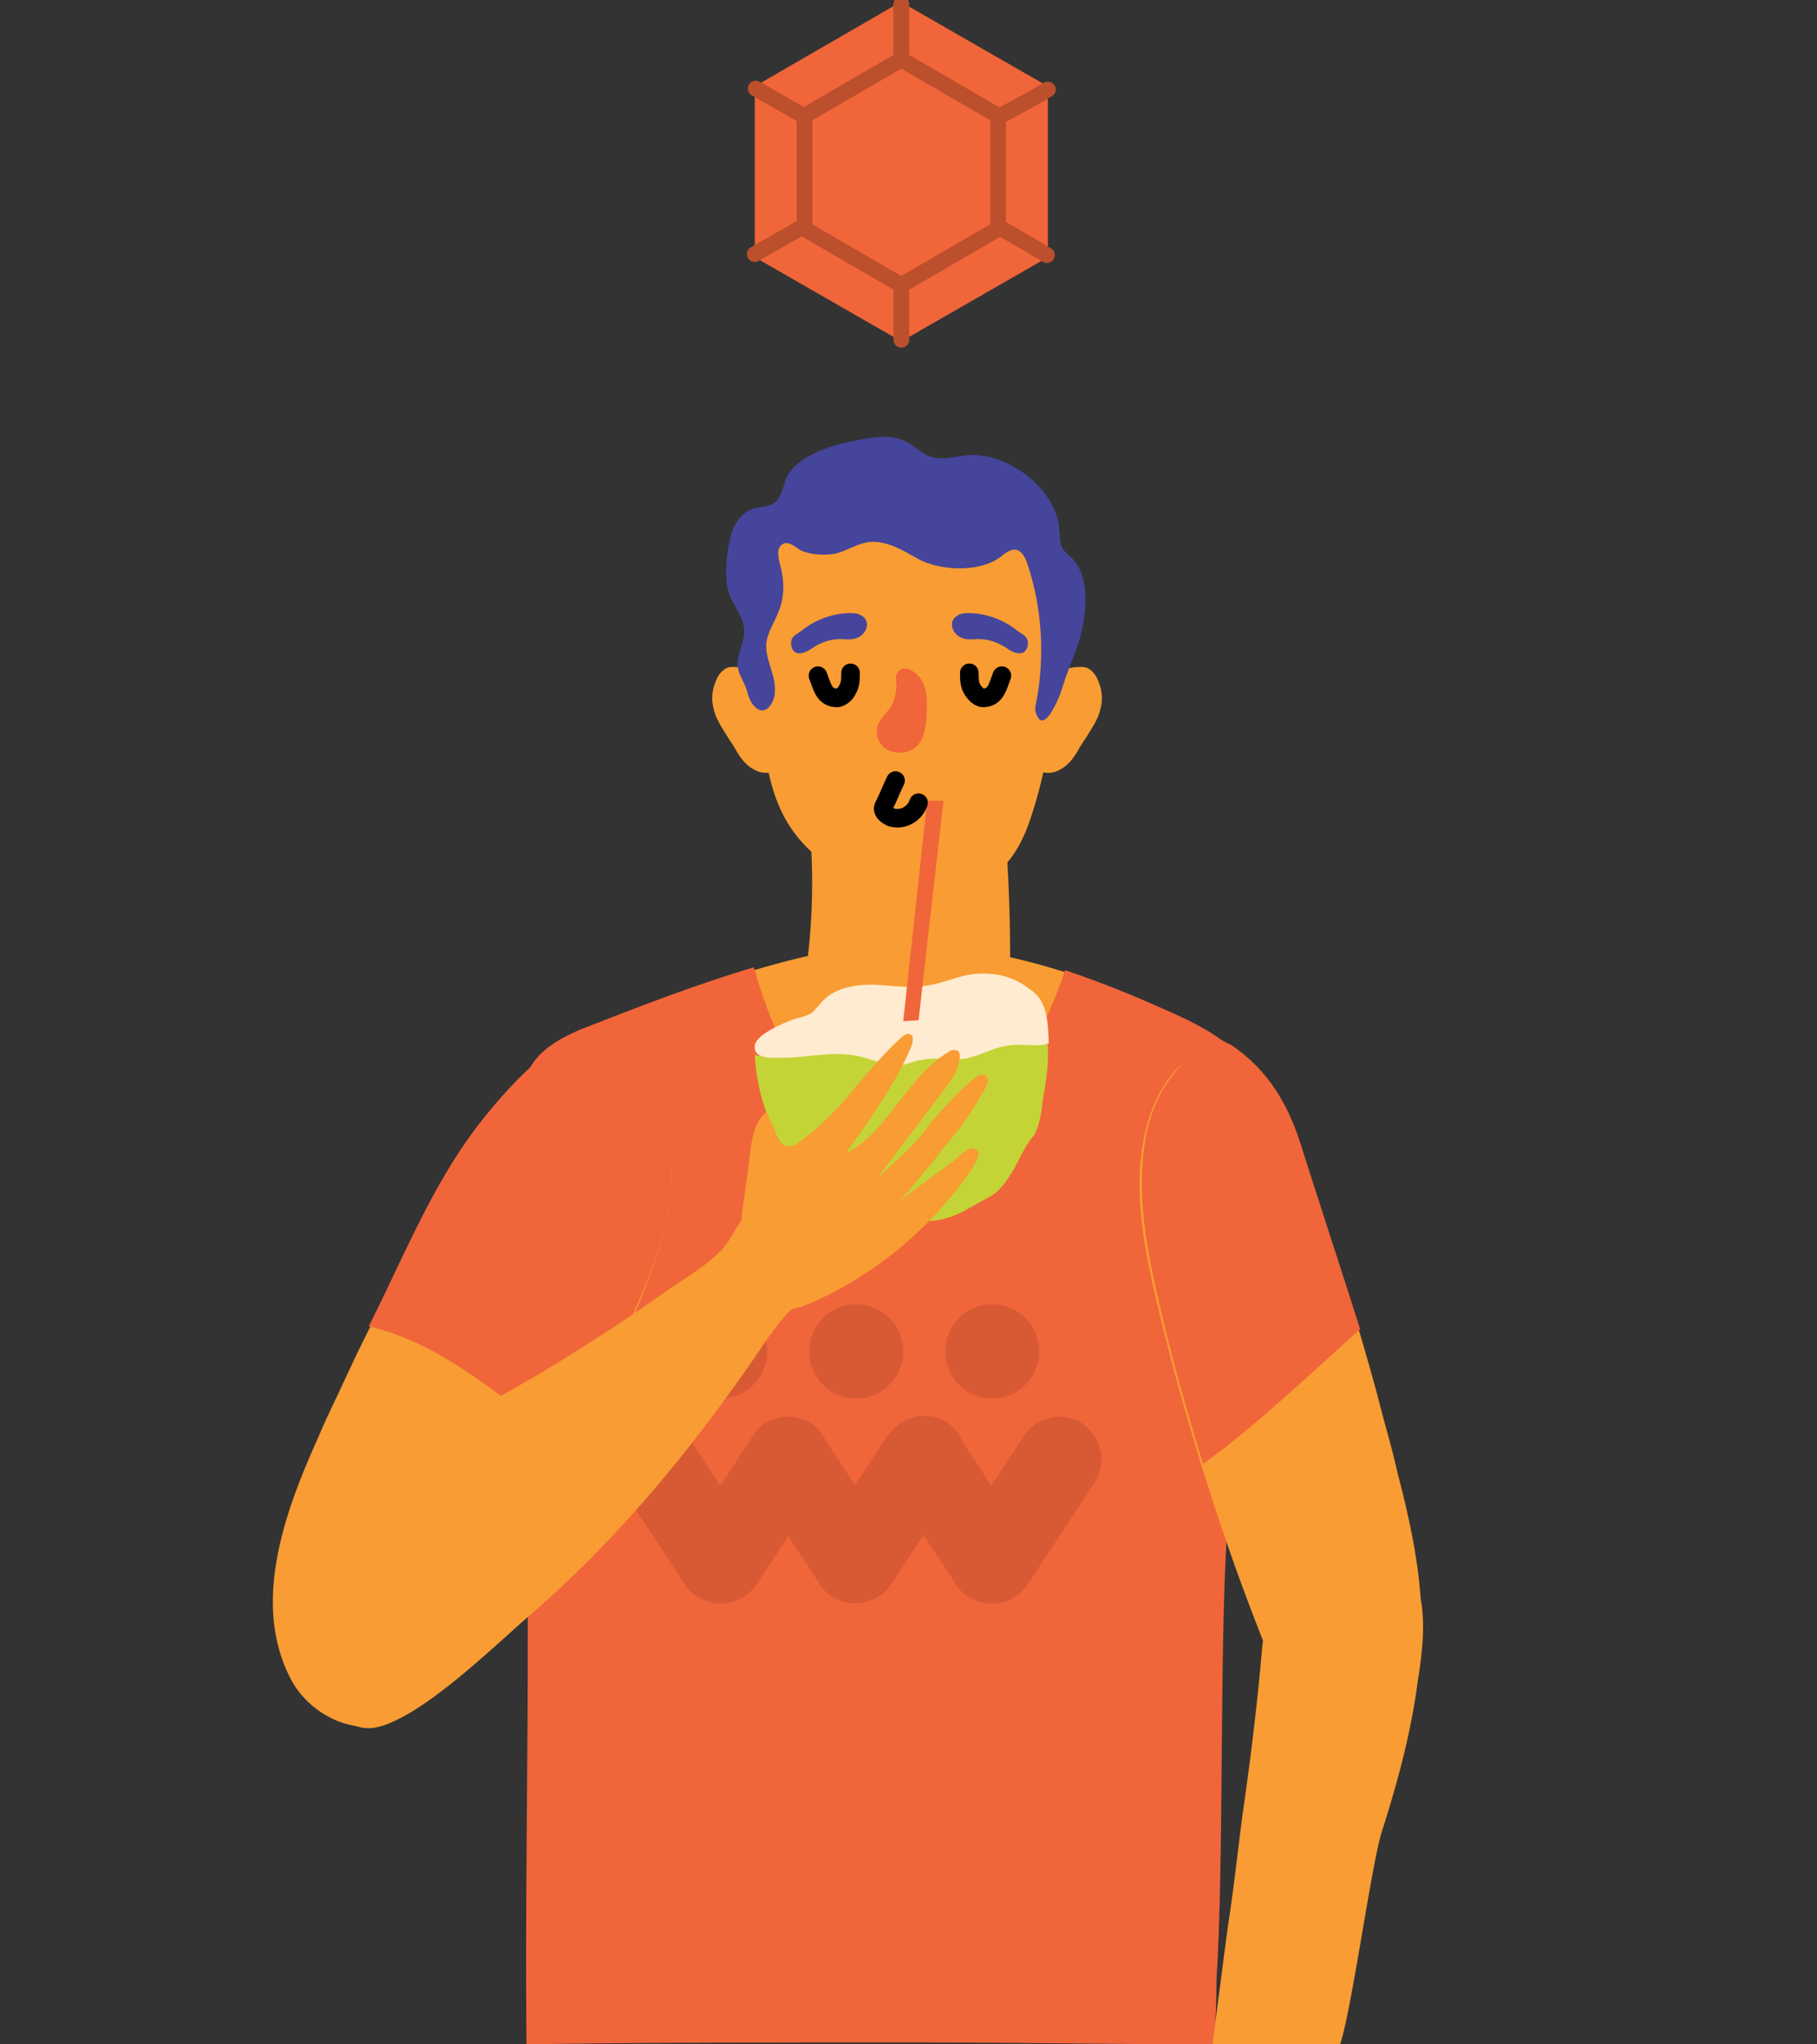 <svg width="80" height="90" fill="none" xmlns="http://www.w3.org/2000/svg"><rect width="100%" height="100%" fill="#333333" stroke="none"/><g clip-path="url(#a)"><path d="M39.515 52.33c.675.043 1.307-.423 1.856-.889 2.488-2.288 4.386-5.296 5.524-8.644-3.247-1.017-6.62-1.568-9.784-1.017-1.307.212-2.614.551-3.922.932.928 3.263 2.573 6.23 4.808 8.645.38.466.885.932 1.518.974Z" fill="#F89C33"/><path d="M54.064 46.016c-.59-.508-1.307-.89-2.024-1.229-1.645-.763-3.374-1.483-5.145-2.076-1.138 3.39-3.079 6.44-5.567 8.729-.506.508-1.138.974-1.813.932-.59-.042-1.096-.55-1.56-1.017-2.193-2.415-3.838-5.466-4.766-8.771-2.572.763-5.187 1.78-7.675 2.754-.843.381-1.771.847-2.235 1.78-.928 1.864-.801 3.56-.548 5.593.295 2.458.21 5.042.295 7.458.422 11.652.068 18.856.152 29.83 4.917-.084 10.94-.084 16.843-.084 4.766 0 9.146.084 13.36.084.177-.472.177-2.67.177-2.796.338-5.297.127-14.323.464-19.746.211-3.348 1.139-6.144 1.35-9.492.042-.805.084-1.61.168-2.415.169-3.517 1.265-7.161-1.476-9.534Z" fill="#F1653A"/><path d="M31.713 61.568c1.141 0 2.067-.93 2.067-2.076a2.071 2.071 0 0 0-2.067-2.076c-1.141 0-2.066.93-2.066 2.076 0 1.147.925 2.076 2.066 2.076ZM37.702 61.568c1.141 0 2.066-.93 2.066-2.076a2.071 2.071 0 0 0-2.066-2.076c-1.142 0-2.067.93-2.067 2.076 0 1.147.925 2.076 2.067 2.076ZM47.654 62.67c-.295-.212-.674-.297-1.012-.297-.126 0-.253 0-.38.042-.505.085-.885.382-1.18.805l-2.952 4.492c-.253.424-.38.89-.253 1.398.084.509.38.89.801 1.186.422.255.886.382 1.392.255a1.939 1.939 0 0 0 1.18-.805l2.953-4.492c.253-.424.38-.89.253-1.398-.127-.509-.422-.932-.802-1.187ZM27.2 65.254l2.953 4.492c.253.424.675.678 1.18.805.507.084.97 0 1.392-.255.844-.55 1.097-1.694.506-2.584L30.28 63.22c-.253-.423-.674-.678-1.18-.805-.127-.042-.253-.042-.38-.042-.38 0-.717.127-1.012.296-.801.551-1.054 1.738-.506 2.585ZM43.69 61.568c1.141 0 2.067-.93 2.067-2.076a2.071 2.071 0 0 0-2.067-2.076c-1.141 0-2.066.93-2.066 2.076 0 1.147.925 2.076 2.066 2.076Z" fill="#D75A34"/><path d="M35.72 62.67c-.296-.212-.675-.297-1.013-.297-.126 0-.253 0-.38.042-.505.085-.885.382-1.18.805l-2.952 4.492c-.253.424-.38.89-.253 1.398.084.509.38.89.801 1.186.422.255.886.382 1.392.255a1.938 1.938 0 0 0 1.18-.805l2.953-4.492c.253-.424.38-.89.253-1.398-.127-.509-.422-.932-.802-1.187Z" fill="#D75A34"/><path d="M32.894 63.856c-.084.509 0 .974.253 1.398l2.952 4.492c.253.424.675.678 1.18.805.507.084.97 0 1.392-.255.844-.55 1.097-1.694.506-2.584l-2.952-4.492c-.253-.423-.674-.678-1.18-.805-.127-.042-.253-.042-.38-.042-.38 0-.717.127-1.012.296-.38.255-.633.678-.76 1.187Z" fill="#D75A34"/><path d="m39.093 63.178-2.952 4.491c-.253.424-.38.89-.253 1.398.085.509.38.89.802 1.187.421.254.885.381 1.391.254a1.94 1.94 0 0 0 1.181-.805l2.952-4.491a1.9 1.9 0 0 0-.506-2.585c-.295-.212-.675-.297-1.012-.297-.127 0-.253 0-.38.042a2.24 2.24 0 0 0-1.223.806Z" fill="#D75A34"/><path d="m39.136 65.254 2.952 4.492c.253.424.674.678 1.18.805.507.084.97 0 1.392-.255.843-.55 1.097-1.694.506-2.584l-2.952-4.492c-.253-.423-.675-.678-1.18-.805-.127-.042-.254-.042-.38-.042-.38 0-.717.127-1.012.296-.844.551-1.055 1.738-.506 2.585Z" fill="#D75A34"/><path d="M20.875 50.127a14.25 14.25 0 0 0-1.35 2.161c-1.349 2.5-2.699 5-3.921 7.543-.211.466-.422.89-.633 1.355-.338.72-.675 1.399-.97 2.12-1.434 3.177-2.994 7.33-1.139 10.72.886 1.567 2.995 2.542 4.555 1.652.632-.381 1.096-.974 1.518-1.61a84.81 84.81 0 0 0 9.11-16.483c.927-2.204 1.77-4.576 1.433-6.907-.169-1.229-.717-2.415-1.603-3.263-.843-.89-2.066-.762-3.12-.339-.211.085-.38.17-.549.255-1.391.678-2.445 1.652-3.331 2.796ZM44.07 34.492c.337 3.178.463 6.398.38 9.619 0 .254-.043.508-.17.72-.168.254-.505.297-.758.339a16.11 16.11 0 0 1-7.085-.72c-.38-.127-.802-.297-.97-.72-.085-.255-.042-.551 0-.848.38-2.585.38-5.212.042-7.797l8.56-.593Z" fill="#F89C33"/><path d="M33.484 30.932c.127 1.822.253 3.771 1.223 5.339 1.181 1.907 3.416 2.966 5.651 3.05 1.35.085 2.826-.21 3.838-1.186.59-.593.97-1.44 1.223-2.245a19.646 19.646 0 0 0 .59-10c-.295-1.441-.8-2.924-1.813-3.983-2.572-2.67-7.338-1.568-9.489 1.144-1.94 2.373-1.391 5.084-1.223 7.88Z" fill="#F89C33"/><path d="M47.528 29.363c.168 0 .295 0 .421.085.127.085.253.212.338.381.21.424.295.89.169 1.356-.085.424-.338.805-.549 1.144-.126.212-.253.382-.38.594-.21.38-.463.762-.885.974-.38.212-.928.17-1.138-.212-.085-.127-.085-.296-.127-.423-.127-1.399.253-3.899 2.15-3.899ZM32.346 29.363c-.17 0-.296 0-.422.085a1 1 0 0 0-.337.381c-.211.424-.296.89-.17 1.356.085.424.338.805.55 1.144.126.212.252.382.379.594.21.38.464.762.885.974.38.212.928.17 1.139-.212.084-.127.084-.296.126-.423.17-1.399-.253-3.899-2.15-3.899Z" fill="#F89C33"/><path d="M44.407 45.974c-.675.085-1.308.509-1.982.593-.59.085-1.223-.042-1.814.043-.337.084-.674.212-1.054.254-.59.042-1.138-.212-1.687-.381-1.518-.382-3.163.296-4.639-.043.085 1.653.633 3.263 1.603 4.577a7.682 7.682 0 0 0 2.362 2.16c.38.212.97.636 1.433.678.59.043 1.139-.211 1.73-.127.759.085 1.307-.042 2.024-.38l1.139-.637c.168-.084.337-.211.463-.339.211-.211.38-.466.548-.72.338-.55.59-1.229 1.012-1.695.212-.423.296-.89.338-1.313.127-.805.295-1.653.253-2.458 0-.127 0-.254-.042-.381a1.243 1.243 0 0 1-.422.084c-.38.085-.801 0-1.265.085Z" fill="#C4D436"/><path d="M43.985 42.923a3.825 3.825 0 0 0-1.391 0c-.59.127-1.181.381-1.771.466-.76.127-1.56 0-2.362-.042-.801 0-1.645.127-2.193.678-.169.17-.337.38-.506.55-.253.17-.548.212-.801.297-.38.127-1.73.678-1.73 1.187-.042.593.802.508 1.181.508 1.181 0 2.362-.339 3.5-.042.549.127 1.14.423 1.687.381.338-.042.675-.212 1.055-.254.59-.127 1.223.042 1.813-.043.675-.127 1.308-.508 1.982-.593.422-.042.886 0 1.308 0 .126 0 .253-.042.421-.085-.042-.932-.042-1.906-.885-2.415a3 3 0 0 0-1.308-.593Z" fill="#FFEBCF"/><path d="m39.768 44.957 1.054-9.703h.717l-1.096 9.661-.675.042Z" fill="#F1653A"/><path d="M34.328 50.253c.084.085.169.17.337.212.253.042.506-.17.717-.339.253-.17.506-.381.717-.593a12.28 12.28 0 0 0 1.265-1.314c.76-.89 1.476-1.78 2.32-2.542.126-.127.295-.212.422-.127.126.085.084.296.041.466-.716 1.695-1.813 3.22-2.91 4.746.929-.424 1.603-1.314 2.236-2.119.633-.805 1.265-1.653 2.15-2.246.085-.042.17-.127.296-.17.126 0 .253 0 .295.085.127.128-.042.594-.084.763-.127.34-.338.593-.549.89-1.012 1.314-1.982 2.627-2.994 3.94.38-.38.802-.72 1.181-1.101a7.6 7.6 0 0 0 .97-1.06 16.992 16.992 0 0 1 2.066-2.203c.169-.127.38-.296.549-.211.38.212-.085.72-.211.974-.211.382-.422.72-.675 1.06-.337.508-.76.932-1.139 1.44-.253.381-.59.72-.885 1.102-.296.339-.633.805-.97 1.06.843-.637 1.729-1.272 2.572-1.908.211-.17.801-.805 1.012-.339.085.212-.168.551-.253.72a16.865 16.865 0 0 1-6.916 5.848c-.421.17-.843.381-1.307.34-1.518-.086-2.024-2.035-1.982-3.263.042-1.06.253-2.162.38-3.221.084-.72.168-1.78.8-2.203-.042 0 .254.678.296.72.084.212.126.424.253.593ZM60.516 68.263c-1.012-.127-2.024.297-2.91.805-1.517.932-1.94 2.119-2.066 3.814-.21 2.372-.506 4.746-.843 7.076-.211 1.61-.38 3.22-.633 4.83-.126.933-.557 4.28-.683 5.212H59c.506-1.44 1.39-8.008 1.854-9.407.675-2.118 1.265-4.28 1.56-6.525.295-1.864.801-5.424-1.898-5.805Z" fill="#F89C33"/><path d="M29.478 50.677c-.422-3.093-2.615-6.567-5.398-4.322-.97.763-2.235 2.077-3.374 3.644-1.855 2.585-3.036 5.551-4.47 8.39 3.416.805 5.988 3.305 8.898 5.381a69.102 69.102 0 0 0 2.868-6.228c.97-2.162 1.813-4.492 1.476-6.865Z" fill="#F1653A"/><path d="M35.593 57.077c.38-.17.844-.297 1.097-.636.295-.381.253-.89.126-1.356-.21-.678-.633-1.229-1.223-1.652-.38-.255-.843-.466-1.35-.509a1.674 1.674 0 0 0-1.307.466c-.506.466-.717 1.187-1.223 1.695-.632.636-1.476 1.144-2.235 1.653a86.66 86.66 0 0 1-4.597 3.05c-1.686 1.06-3.416 1.992-5.187 2.924-1.644.848-3.5 1.483-5.018 2.543-.464.339-.97.636-1.308 1.102-1.096 1.44-.97 4.11-.421 5.677.464 1.399 1.645 4.322 3.542 4.026 1.94-.339 5.145-3.475 6.748-4.873 4.048-3.474 7.422-7.627 10.374-11.992.127-.169.21-.339.337-.466.38-.55.97-1.27 1.56-1.61.043 0 .085-.042.085-.042ZM57.1 50.636c.591.974.886 2.034 1.224 3.135.8 2.416 1.56 4.873 2.235 7.33.126.467.253.976.38 1.442.21.762.421 1.525.59 2.288.885 3.39 1.813 7.796.084 11.059-.801 1.483-2.53 2.246-3.669 1.144-.464-.466-.801-1.144-1.096-1.822-2.447-5.636-4.429-11.652-5.904-17.84-.549-2.33-1.055-4.83-.59-7.202.252-1.314.8-2.543 1.728-3.39.97-.975 2.109.17 2.868 1.017.759.847 1.434 1.78 2.024 2.754.127 0 .127.042.127.085Z" fill="#F89C33"/><path d="M57.312 50.508c-.59-1.907-1.477-3.39-3.079-4.492-.928-.423-.928-.72-1.476-.085-.422.467-.801.975-1.181 1.483-.59.763-.97 1.738-1.138 2.712-.422 2.373.042 4.873.59 7.204.548 2.415 1.223 4.788 1.94 7.118 2.404-1.737 4.639-3.898 6.916-5.932-.843-2.67-1.729-5.339-2.572-8.008Z" fill="#F1653A"/><path d="M36.816 24.364c.506-.127.97-.466 1.518-.508.76-.043 1.434.381 2.109.762.97.509 2.657.594 3.584-.084.211-.17.422-.34.675-.34.295.043.464.382.548.679.633 1.906.76 4.025.38 6.017-.042.17-.085.381 0 .55.337.933 1.012-.762 1.096-1.016.211-.72.506-1.399.76-2.119.337-1.102.59-2.924-.338-3.771-.126-.127-.295-.254-.38-.424-.126-.212-.084-.508-.126-.763-.084-1.822-2.32-3.474-4.049-3.305-.548.043-1.138.255-1.686.043-.338-.128-.59-.424-.928-.594-.59-.339-1.265-.296-1.898-.17-1.139.17-3.205.679-3.542 1.95-.085.297-.169.636-.422.848-.253.211-.675.169-1.012.296-.38.127-.675.509-.844.89-.253.72-.421 2.076-.168 2.797.21.593.674 1.101.674 1.695 0 .38-.168.72-.253 1.101-.168.636.211.975.38 1.526.042.212.127.423.253.593.506.635.97-.043.97-.593.042-.72-.422-1.356-.38-2.077.043-.508.38-.974.549-1.44.253-.594.253-1.314.084-1.95-.084-.338-.21-.762.042-.974.337-.254.675.212.97.297.464.169 1.054.169 1.434.084Z" fill="#45459B"/><path d="M42.678 29.62c0 .253 0 .508.127.72.126.211.337.423.548.38.506-.041.59-.55.759-.974" stroke="#000" stroke-width=".818" stroke-miterlimit="10" stroke-linecap="round" stroke-linejoin="round"/><path d="M42.383 28.094c.21.085.464.042.717.042.464 0 .885.17 1.265.424.295.212.801.381.886-.17.042-.338-.17-.423-.422-.593a3.518 3.518 0 0 0-2.109-.805c-.21 0-.422 0-.59.127-.422.255-.169.848.253.975Z" fill="#45459B"/><path d="M37.449 29.62c0 .253 0 .508-.127.72-.084.211-.337.423-.548.38-.506-.041-.59-.55-.76-.974" stroke="#000" stroke-width=".818" stroke-miterlimit="10" stroke-linecap="round" stroke-linejoin="round"/><path d="M37.702 28.094c-.211.085-.464.042-.717.042-.464 0-.886.17-1.265.424-.296.212-.802.381-.886-.17-.042-.338.169-.423.422-.593a3.52 3.52 0 0 1 2.108-.805c.211 0 .422 0 .59.127.422.255.17.848-.252.975Z" fill="#45459B"/><path d="M39.178 31.187c-.169.212-.38.424-.506.678-.17.381 0 .89.337 1.102.38.254.928.212 1.265-.043.38-.296.464-.762.506-1.229.042-.593.084-1.186-.169-1.695-.168-.338-.8-.847-1.096-.38-.126.169-.042.423-.042.635-.042.381-.127.678-.295.932Z" fill="#F1653A"/><path d="M39.43 34.363c-.168.34-.294.678-.463 1.017-.042.085-.085.17-.085.212 0 .17.17.297.338.381.506.17 1.054-.127 1.223-.635" stroke="#000" stroke-width=".818" stroke-miterlimit="10" stroke-linecap="round" stroke-linejoin="round"/><path d="m46.01 3.728-6.2-3.56a.359.359 0 0 0-.295 0l-6.157 3.56c-.084.042-.127.127-.127.254v7.161c0 .085.043.212.127.254l6.2 3.56c.041.042.084.042.126.042.042 0 .084 0 .126-.042l6.2-3.56c.084-.042.126-.127.126-.254V3.982c0-.127-.042-.212-.127-.254Z" fill="#F1653A"/><path d="M43.859 5.043 39.768 2.67a.128.128 0 0 0-.169 0l-4.09 2.373c-.042.043-.085.085-.085.17v4.746c0 .084.043.127.085.17l4.09 2.372c.043 0 .043.042.085.042.042 0 .042 0 .084-.042l4.09-2.373c.043-.042.085-.085.085-.17V5.17c.042-.042 0-.127-.084-.127ZM39.684 14.958v-2.415M39.684 2.628V.17M46.094 11.229S45.25 10.72 43.985 10M35.424 5.127c-1.265-.72-2.15-1.229-2.15-1.229M46.136 3.941s-.844.509-2.15 1.187M35.382 9.957c-1.265.72-2.15 1.229-2.15 1.229" stroke="#BC4F2C" stroke-width=".693" stroke-miterlimit="10" stroke-linecap="round" stroke-linejoin="round"/></g><defs><clipPath id="a"><path fill="#fff" d="M0 0h80v90H0z"/></clipPath></defs></svg>